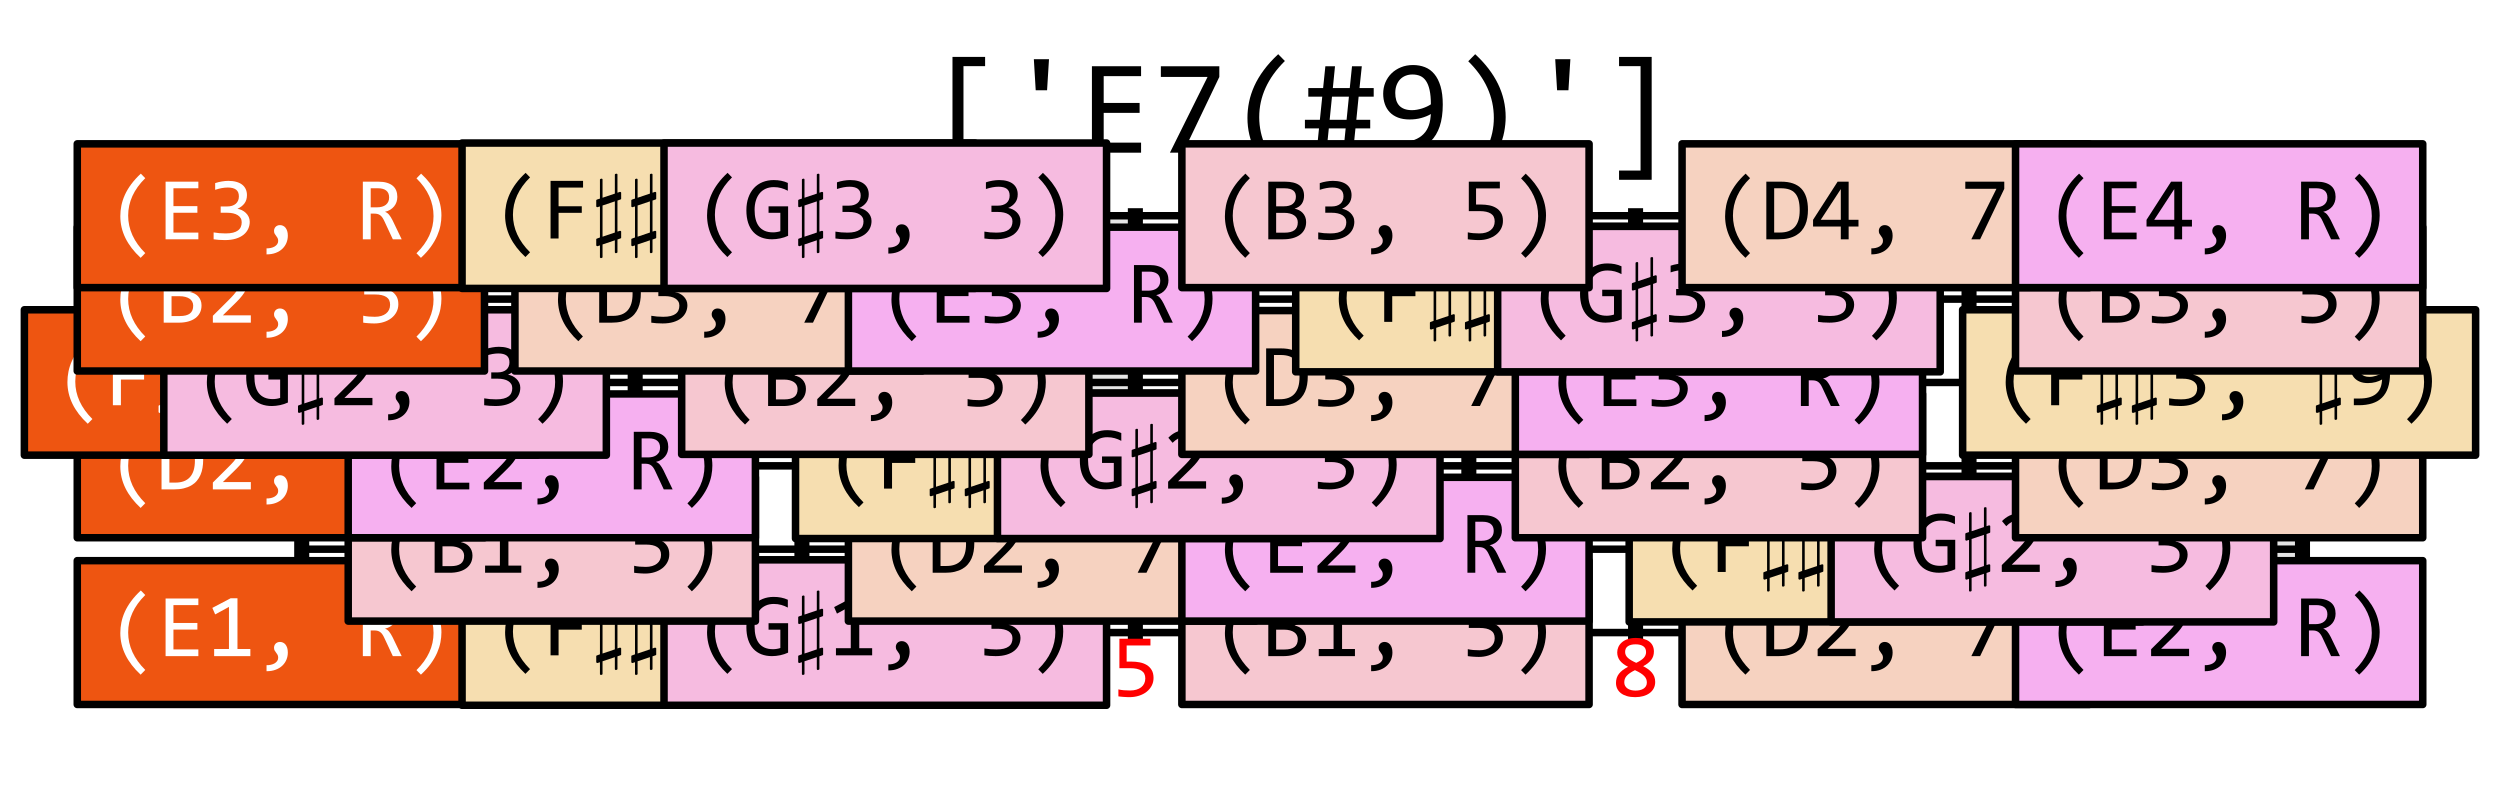 <?xml version="1.0" encoding="utf-8" standalone="no"?>
<!DOCTYPE svg PUBLIC "-//W3C//DTD SVG 1.1//EN"
  "http://www.w3.org/Graphics/SVG/1.1/DTD/svg11.dtd">
<!-- Created with matplotlib (https://matplotlib.org/) -->
<svg height="104.542pt" version="1.1" viewBox="0 0 332.178 104.542" width="332.178pt" xmlns="http://www.w3.org/2000/svg" xmlns:xlink="http://www.w3.org/1999/xlink">
 <defs>
  <style type="text/css">
*{stroke-linecap:butt;stroke-linejoin:round;}
  </style>
 </defs>
 <g id="figure_1">
  <g id="patch_1">
   <path d="M 0 104.542 
L 332.178 104.542 
L 332.178 0 
L 0 0 
z
" style="fill:#ffffff;"/>
  </g>
  <g id="axes_1">
   <g id="patch_2">
    <path clip-path="url(#p1daacb71c1)" d="M 95.474 56.357 
L 106.551 56.357 
L 106.551 28.665 
L 95.474 28.665 
z
" style="fill:#808080;opacity:0.2;stroke:#808080;stroke-linejoin:miter;"/>
   </g>
   <g id="patch_3">
    <path clip-path="url(#p1daacb71c1)" d="M 139.782 56.357 
L 150.858 56.357 
L 150.858 28.665 
L 139.782 28.665 
z
" style="fill:#808080;opacity:0.2;stroke:#808080;stroke-linejoin:miter;"/>
   </g>
   <g id="patch_4">
    <path clip-path="url(#p1daacb71c1)" d="M 184.089 56.357 
L 195.166 56.357 
L 195.166 28.665 
L 184.089 28.665 
z
" style="fill:#808080;opacity:0.2;stroke:#808080;stroke-linejoin:miter;"/>
   </g>
   <g id="patch_5">
    <path clip-path="url(#p1daacb71c1)" d="M 228.397 56.357 
L 239.474 56.357 
L 239.474 28.665 
L 228.397 28.665 
z
" style="fill:#808080;opacity:0.2;stroke:#808080;stroke-linejoin:miter;"/>
   </g>
   <g id="patch_6">
    <path clip-path="url(#p1daacb71c1)" d="M 294.858 84.05 
L 305.935 84.05 
L 305.935 28.665 
L 294.858 28.665 
z
" style="fill:#808080;opacity:0.2;stroke:#808080;stroke-linejoin:miter;"/>
   </g>
   <g id="line2d_1">
    <path clip-path="url(#p1daacb71c1)" d="M 40.089 84.05 
L 40.089 28.665 
" style="fill:none;stroke:#000000;stroke-linecap:square;stroke-width:2;"/>
   </g>
   <g id="line2d_2">
    <path clip-path="url(#p1daacb71c1)" d="M 62.243 84.05 
L 62.243 28.665 
" style="fill:none;stroke:#000000;stroke-linecap:square;stroke-width:2;"/>
   </g>
   <g id="line2d_3">
    <path clip-path="url(#p1daacb71c1)" d="M 84.397 84.05 
L 84.397 28.665 
" style="fill:none;stroke:#000000;stroke-linecap:square;stroke-width:2;"/>
   </g>
   <g id="line2d_4">
    <path clip-path="url(#p1daacb71c1)" d="M 106.551 84.05 
L 106.551 28.665 
" style="fill:none;stroke:#000000;stroke-linecap:square;stroke-width:2;"/>
   </g>
   <g id="line2d_5">
    <path clip-path="url(#p1daacb71c1)" d="M 128.705 84.05 
L 128.705 28.665 
" style="fill:none;stroke:#000000;stroke-linecap:square;stroke-width:2;"/>
   </g>
   <g id="line2d_6">
    <path clip-path="url(#p1daacb71c1)" d="M 150.858 84.05 
L 150.858 28.665 
" style="fill:none;stroke:#000000;stroke-linecap:square;stroke-width:2;"/>
   </g>
   <g id="line2d_7">
    <path clip-path="url(#p1daacb71c1)" d="M 173.012 84.05 
L 173.012 28.665 
" style="fill:none;stroke:#000000;stroke-linecap:square;stroke-width:2;"/>
   </g>
   <g id="line2d_8">
    <path clip-path="url(#p1daacb71c1)" d="M 195.166 84.05 
L 195.166 28.665 
" style="fill:none;stroke:#000000;stroke-linecap:square;stroke-width:2;"/>
   </g>
   <g id="line2d_9">
    <path clip-path="url(#p1daacb71c1)" d="M 217.32 84.05 
L 217.32 28.665 
" style="fill:none;stroke:#000000;stroke-linecap:square;stroke-width:2;"/>
   </g>
   <g id="line2d_10">
    <path clip-path="url(#p1daacb71c1)" d="M 239.474 84.05 
L 239.474 28.665 
" style="fill:none;stroke:#000000;stroke-linecap:square;stroke-width:2;"/>
   </g>
   <g id="line2d_11">
    <path clip-path="url(#p1daacb71c1)" d="M 261.628 84.05 
L 261.628 28.665 
" style="fill:none;stroke:#000000;stroke-linecap:square;stroke-width:2;"/>
   </g>
   <g id="line2d_12">
    <path clip-path="url(#p1daacb71c1)" d="M 283.782 84.05 
L 283.782 28.665 
" style="fill:none;stroke:#000000;stroke-linecap:square;stroke-width:2;"/>
   </g>
   <g id="line2d_13">
    <path clip-path="url(#p1daacb71c1)" d="M 305.935 84.05 
L 305.935 28.665 
" style="fill:none;stroke:#000000;stroke-linecap:square;stroke-width:2;"/>
   </g>
   <g id="line2d_14">
    <path clip-path="url(#p1daacb71c1)" d="M 40.089 84.05 
L 305.935 84.05 
" style="fill:none;stroke:#000000;stroke-linecap:square;"/>
   </g>
   <g id="line2d_15">
    <path clip-path="url(#p1daacb71c1)" d="M 40.089 72.973 
L 305.935 72.973 
" style="fill:none;stroke:#000000;stroke-linecap:square;"/>
   </g>
   <g id="line2d_16">
    <path clip-path="url(#p1daacb71c1)" d="M 40.089 61.896 
L 305.935 61.896 
" style="fill:none;stroke:#000000;stroke-linecap:square;"/>
   </g>
   <g id="line2d_17">
    <path clip-path="url(#p1daacb71c1)" d="M 40.089 50.819 
L 305.935 50.819 
" style="fill:none;stroke:#000000;stroke-linecap:square;"/>
   </g>
   <g id="line2d_18">
    <path clip-path="url(#p1daacb71c1)" d="M 40.089 39.742 
L 305.935 39.742 
" style="fill:none;stroke:#000000;stroke-linecap:square;"/>
   </g>
   <g id="line2d_19">
    <path clip-path="url(#p1daacb71c1)" d="M 40.089 28.665 
L 305.935 28.665 
" style="fill:none;stroke:#000000;stroke-linecap:square;"/>
   </g>
   <g id="text_1">
    <!-- ['E7(#9)'] -->
    <defs>
     <path d="M 40.922 -20.016 
L 16.844 -20.016 
L 16.844 70.703 
L 40.922 70.703 
L 40.922 63.875 
L 24.953 63.875 
L 24.953 -13.188 
L 40.922 -13.188 
z
" id="Consolas-with-Yahei-91"/>
     <path d="M 33.109 69 
L 31.688 46.094 
L 23.297 46.094 
L 21.922 69 
z
" id="Consolas-with-Yahei-39"/>
     <path d="M 46.094 0 
L 9.812 0 
L 9.812 63.812 
L 46.094 63.812 
L 46.094 56.5 
L 18.5 56.5 
L 18.5 36.719 
L 45.016 36.719 
L 45.016 29.391 
L 18.5 29.391 
L 18.5 7.422 
L 46.094 7.422 
z
" id="Consolas-with-Yahei-69"/>
     <path d="M 48.875 55.906 
L 22.125 0 
L 12.406 0 
L 40.188 55.906 
L 5.719 55.906 
L 5.719 63.812 
L 48.875 63.812 
z
" id="Consolas-with-Yahei-55"/>
     <path d="M 37.156 -20.516 
Q 14.656 0.344 14.656 25.594 
Q 14.656 31.5 15.844 37.375 
Q 17.047 43.266 19.703 49.172 
Q 22.359 55.078 26.734 60.984 
Q 31.109 66.891 37.359 72.703 
L 42.281 67.672 
Q 23.344 48.969 23.344 26.219 
Q 23.344 14.891 28.125 4.438 
Q 32.906 -6 42.281 -15.281 
z
" id="Consolas-with-Yahei-40"/>
     <path d="M 50.297 17.922 
L 39.406 17.922 
L 37.594 0 
L 30.375 0 
L 32.172 17.922 
L 19.734 17.922 
L 17.922 0 
L 10.688 0 
L 12.5 17.922 
L 2.094 17.922 
L 2.094 24.266 
L 13.141 24.266 
L 14.891 41.359 
L 4.594 41.359 
L 4.594 47.703 
L 15.531 47.703 
L 17.188 63.812 
L 24.312 63.812 
L 22.703 47.703 
L 35.203 47.703 
L 36.859 63.812 
L 44.094 63.812 
L 42.391 47.703 
L 52.875 47.703 
L 52.875 41.359 
L 41.75 41.359 
L 40.047 24.266 
L 50.297 24.266 
z
M 32.859 24.266 
L 34.578 41.359 
L 22.078 41.359 
L 20.359 24.266 
z
" id="Consolas-with-Yahei-35"/>
     <path d="M 48.875 35.5 
Q 48.875 26.172 46.625 19.453 
Q 44.391 12.75 39.984 8.422 
Q 35.594 4.109 29.094 2.047 
Q 22.609 0 14.109 0 
L 8.797 0 
L 8.797 7.422 
L 14.703 7.422 
Q 21 7.422 25.578 8.688 
Q 30.172 9.969 33.219 12.422 
Q 36.281 14.891 37.891 18.422 
Q 39.5 21.969 39.891 26.516 
L 40.094 28.516 
Q 37.016 26.703 33 25.609 
Q 29 24.516 24.312 24.516 
Q 19.484 24.516 15.812 25.922 
Q 12.156 27.344 9.734 29.875 
Q 7.328 32.422 6.109 35.906 
Q 4.891 39.406 4.891 43.5 
Q 4.891 47.953 6.5 51.812 
Q 8.109 55.672 11.016 58.516 
Q 13.922 61.375 17.969 63.031 
Q 22.016 64.703 26.906 64.703 
Q 31.641 64.703 35.672 63.141 
Q 39.703 61.578 42.625 58.078 
Q 45.562 54.594 47.219 49.016 
Q 48.875 43.453 48.875 35.5 
z
M 26.516 57.719 
Q 23.781 57.719 21.453 56.812 
Q 19.141 55.906 17.453 54.172 
Q 15.766 52.438 14.781 49.891 
Q 13.812 47.359 13.812 44.094 
Q 13.812 41.109 14.516 38.766 
Q 15.234 36.422 16.719 34.781 
Q 18.219 33.156 20.562 32.266 
Q 22.906 31.391 26.125 31.391 
Q 27.938 31.391 29.859 31.734 
Q 31.781 32.078 33.609 32.656 
Q 35.453 33.25 37.109 34.031 
Q 38.766 34.812 40.094 35.688 
Q 40.094 42 39.156 46.219 
Q 38.234 50.438 36.469 53 
Q 34.719 55.562 32.203 56.641 
Q 29.688 57.719 26.516 57.719 
z
" id="Consolas-with-Yahei-57"/>
     <path d="M 17.828 72.703 
Q 40.328 51.859 40.328 26.312 
Q 40.328 21.047 39.25 15.375 
Q 38.188 9.719 35.594 3.781 
Q 33.016 -2.156 28.641 -8.25 
Q 24.266 -14.359 17.625 -20.516 
L 12.703 -15.484 
Q 22.219 -6.062 26.906 4.188 
Q 31.594 14.453 31.594 25.688 
Q 31.594 48.922 12.703 67.484 
z
" id="Consolas-with-Yahei-41"/>
     <path d="M 38.141 -20.016 
L 14.062 -20.016 
L 14.062 -13.188 
L 29.938 -13.188 
L 29.938 63.875 
L 14.062 63.875 
L 14.062 70.703 
L 38.141 70.703 
z
" id="Consolas-with-Yahei-93"/>
    </defs>
    <g transform="translate(123.526 20.287)scale(0.18 -0.18)">
     <use xlink:href="#Consolas-with-Yahei-91"/>
     <use x="54.98" xlink:href="#Consolas-with-Yahei-39"/>
     <use x="109.961" xlink:href="#Consolas-with-Yahei-69"/>
     <use x="164.941" xlink:href="#Consolas-with-Yahei-55"/>
     <use x="219.922" xlink:href="#Consolas-with-Yahei-40"/>
     <use x="274.902" xlink:href="#Consolas-with-Yahei-35"/>
     <use x="329.883" xlink:href="#Consolas-with-Yahei-57"/>
     <use x="384.863" xlink:href="#Consolas-with-Yahei-41"/>
     <use x="439.844" xlink:href="#Consolas-with-Yahei-39"/>
     <use x="494.824" xlink:href="#Consolas-with-Yahei-93"/>
    </g>
   </g>
   <g id="text_2">
    <!-- 0 -->
    <defs>
     <path d="M 50.688 31.891 
Q 50.688 24.562 49.219 18.531 
Q 47.75 12.5 44.766 8.172 
Q 41.797 3.859 37.375 1.484 
Q 32.953 -0.875 27 -0.875 
Q 21.875 -0.875 17.672 1.047 
Q 13.484 2.984 10.5 6.984 
Q 7.516 10.984 5.906 17.188 
Q 4.297 23.391 4.297 31.891 
Q 4.297 39.203 5.781 45.25 
Q 7.281 51.312 10.234 55.641 
Q 13.188 59.969 17.625 62.328 
Q 22.078 64.703 27.984 64.703 
Q 33.109 64.703 37.297 62.766 
Q 41.5 60.844 44.484 56.812 
Q 47.469 52.781 49.078 46.578 
Q 50.688 40.375 50.688 31.891 
z
M 42.094 31.594 
Q 42.094 33.25 41.969 34.891 
Q 41.844 36.531 41.703 38.094 
L 14.703 18.016 
Q 15.438 15.484 16.547 13.328 
Q 17.672 11.188 19.25 9.641 
Q 20.844 8.109 22.875 7.25 
Q 24.906 6.391 27.484 6.391 
Q 30.812 6.391 33.516 8 
Q 36.234 9.625 38.141 12.797 
Q 40.047 15.969 41.062 20.672 
Q 42.094 25.391 42.094 31.594 
z
M 12.891 32.172 
Q 12.891 30.672 12.906 29.156 
Q 12.938 27.641 13.094 26.219 
L 40.094 46.188 
Q 39.359 48.688 38.234 50.734 
Q 37.109 52.781 35.547 54.266 
Q 33.984 55.766 31.984 56.594 
Q 29.984 57.422 27.484 57.422 
Q 24.172 57.422 21.453 55.812 
Q 18.75 54.203 16.844 51 
Q 14.938 47.797 13.906 43.078 
Q 12.891 38.375 12.891 32.172 
z
" id="Consolas-with-Yahei-48"/>
    </defs>
    <g style="fill:#ff0000;" transform="translate(36.79 92.527)scale(0.12 -0.12)">
     <use xlink:href="#Consolas-with-Yahei-48"/>
    </g>
   </g>
   <g id="text_3">
    <!-- 1 -->
    <defs>
     <path d="M 48.688 0 
L 8.594 0 
L 8.594 7.906 
L 25 7.906 
L 25 54.5 
L 9.719 46.188 
L 6.594 53.422 
L 26.906 64.109 
L 34.422 64.109 
L 34.422 7.906 
L 48.688 7.906 
z
" id="Consolas-with-Yahei-49"/>
    </defs>
    <g style="fill:#ff0000;" transform="translate(58.944 92.527)scale(0.12 -0.12)">
     <use xlink:href="#Consolas-with-Yahei-49"/>
    </g>
   </g>
   <g id="text_4">
    <!-- 2 -->
    <defs>
     <path d="M 49.219 0 
L 7.172 0 
L 7.172 7.625 
L 23.688 24.031 
Q 27.734 28.031 30.266 30.953 
Q 32.812 33.891 34.219 36.297 
Q 35.641 38.719 36.125 40.859 
Q 36.625 43.016 36.625 45.516 
Q 36.625 47.859 35.984 49.969 
Q 35.359 52.094 34.031 53.703 
Q 32.719 55.328 30.609 56.25 
Q 28.516 57.172 25.594 57.172 
Q 21.531 57.172 18.203 55.359 
Q 14.891 53.562 12.109 50.688 
L 7.422 56.297 
Q 11.031 60.109 15.734 62.406 
Q 20.453 64.703 26.703 64.703 
Q 30.953 64.703 34.438 63.422 
Q 37.938 62.156 40.469 59.766 
Q 43.016 57.375 44.406 53.906 
Q 45.797 50.438 45.797 46.094 
Q 45.797 42.438 44.812 39.312 
Q 43.844 36.188 41.859 33.078 
Q 39.891 29.984 36.891 26.656 
Q 33.891 23.344 29.781 19.391 
L 18.219 8.109 
L 49.219 8.109 
z
" id="Consolas-with-Yahei-50"/>
    </defs>
    <g style="fill:#ff0000;" transform="translate(81.098 92.527)scale(0.12 -0.12)">
     <use xlink:href="#Consolas-with-Yahei-50"/>
    </g>
   </g>
   <g id="text_5">
    <!-- 3 -->
    <defs>
     <path d="M 48 19.391 
Q 48 15.188 46.281 11.5 
Q 44.578 7.812 41.156 5.047 
Q 37.75 2.297 32.562 0.703 
Q 27.391 -0.875 20.516 -0.875 
Q 16.703 -0.875 13.672 -0.625 
Q 10.641 -0.391 8.016 0 
L 8.016 7.625 
Q 11.031 7.078 14.406 6.781 
Q 17.781 6.5 21.297 6.5 
Q 26.078 6.5 29.469 7.344 
Q 32.859 8.203 35 9.812 
Q 37.156 11.422 38.125 13.719 
Q 39.109 16.016 39.109 18.891 
Q 39.109 21.531 37.938 23.484 
Q 36.766 25.438 34.641 26.75 
Q 32.516 28.078 29.562 28.734 
Q 26.609 29.391 23.094 29.391 
L 15.828 29.391 
L 15.828 36.375 
L 23.188 36.375 
Q 26.078 36.375 28.438 37.125 
Q 30.812 37.891 32.5 39.297 
Q 34.188 40.719 35.078 42.797 
Q 35.984 44.875 35.984 47.516 
Q 35.984 52.641 32.859 54.984 
Q 29.734 57.328 23.688 57.328 
Q 20.453 57.328 17.031 56.688 
Q 13.625 56.062 9.719 54.781 
L 9.719 62.203 
Q 11.375 62.797 13.25 63.25 
Q 15.141 63.719 17.016 64.031 
Q 18.891 64.359 20.75 64.531 
Q 22.609 64.703 24.312 64.703 
Q 29.391 64.703 33.25 63.594 
Q 37.109 62.5 39.688 60.453 
Q 42.281 58.406 43.594 55.469 
Q 44.922 52.547 44.922 48.875 
Q 44.922 43.406 42.109 39.688 
Q 39.312 35.984 34.422 33.797 
Q 36.922 33.406 39.328 32.234 
Q 41.75 31.062 43.672 29.219 
Q 45.609 27.391 46.797 24.891 
Q 48 22.406 48 19.391 
z
" id="Consolas-with-Yahei-51"/>
    </defs>
    <g style="fill:#ff0000;" transform="translate(103.252 92.527)scale(0.12 -0.12)">
     <use xlink:href="#Consolas-with-Yahei-51"/>
    </g>
   </g>
   <g id="text_6">
    <!-- 4 -->
    <defs>
     <path d="M 52.391 14.109 
L 41.5 14.109 
L 41.5 0 
L 32.812 0 
L 32.812 14.109 
L 2.094 14.109 
L 2.094 21.578 
L 29.297 63.812 
L 41.5 63.812 
L 41.5 21.578 
L 52.391 21.578 
z
M 32.812 55.609 
L 10.594 21.578 
L 32.812 21.578 
z
" id="Consolas-with-Yahei-52"/>
    </defs>
    <g style="fill:#ff0000;" transform="translate(125.406 92.527)scale(0.12 -0.12)">
     <use xlink:href="#Consolas-with-Yahei-52"/>
    </g>
   </g>
   <g id="text_7">
    <!-- 5 -->
    <defs>
     <path d="M 47.609 20.406 
Q 47.609 15.672 45.547 11.766 
Q 43.5 7.859 39.906 5.047 
Q 36.328 2.25 31.438 0.688 
Q 26.562 -0.875 20.906 -0.875 
Q 19.484 -0.875 17.844 -0.797 
Q 16.219 -0.734 14.594 -0.609 
Q 12.984 -0.484 11.438 -0.344 
Q 9.906 -0.203 8.688 0 
L 8.688 7.719 
Q 11.328 7.078 14.719 6.781 
Q 18.109 6.5 21.578 6.5 
Q 25.484 6.5 28.609 7.422 
Q 31.734 8.344 33.938 10.078 
Q 36.141 11.812 37.312 14.281 
Q 38.484 16.75 38.484 19.828 
Q 38.484 25.781 34.203 28.484 
Q 29.938 31.203 21.922 31.203 
L 9.812 31.203 
L 9.812 63.812 
L 44.188 63.812 
L 44.188 56.391 
L 17.828 56.391 
L 17.828 38.484 
L 23.391 38.484 
Q 27.984 38.484 32.328 37.641 
Q 36.672 36.812 40.062 34.734 
Q 43.453 32.672 45.531 29.172 
Q 47.609 25.688 47.609 20.406 
z
" id="Consolas-with-Yahei-53"/>
    </defs>
    <g style="fill:#ff0000;" transform="translate(147.559 92.527)scale(0.12 -0.12)">
     <use xlink:href="#Consolas-with-Yahei-53"/>
    </g>
   </g>
   <g id="text_8">
    <!-- 6 -->
    <defs>
     <path d="M 50 20.219 
Q 50 15.828 48.406 11.969 
Q 46.828 8.109 43.891 5.25 
Q 40.969 2.391 36.844 0.75 
Q 32.719 -0.875 27.688 -0.875 
Q 22.406 -0.875 18.359 0.797 
Q 14.312 2.484 11.578 5.969 
Q 8.844 9.469 7.422 14.797 
Q 6 20.125 6 27.391 
Q 6 32.281 6.641 36.859 
Q 7.281 41.453 8.734 45.5 
Q 10.203 49.562 12.641 52.922 
Q 15.094 56.297 18.719 58.719 
Q 22.359 61.141 27.297 62.469 
Q 32.234 63.812 38.719 63.812 
L 45.016 63.812 
L 45.016 56.391 
L 38.188 56.391 
Q 32.469 56.391 28.266 55.016 
Q 24.078 53.656 21.234 51.172 
Q 18.406 48.688 16.891 45.172 
Q 15.375 41.656 14.984 37.312 
L 14.797 35.297 
Q 17.875 37.109 21.891 38.203 
Q 25.922 39.312 30.609 39.312 
Q 35.453 39.312 39.078 37.891 
Q 42.719 36.469 45.141 33.953 
Q 47.562 31.453 48.781 27.938 
Q 50 24.422 50 20.219 
z
M 41.109 19.672 
Q 41.109 22.609 40.406 24.969 
Q 39.703 27.344 38.188 28.969 
Q 36.672 30.609 34.344 31.516 
Q 32.031 32.422 28.812 32.422 
Q 26.953 32.422 25.047 32.078 
Q 23.141 31.734 21.312 31.125 
Q 19.484 30.516 17.812 29.734 
Q 16.156 28.953 14.797 28.078 
Q 14.797 21.781 15.672 17.547 
Q 16.547 13.328 18.281 10.781 
Q 20.016 8.25 22.547 7.172 
Q 25.094 6.109 28.422 6.109 
Q 31.203 6.109 33.516 7 
Q 35.844 7.906 37.516 9.656 
Q 39.203 11.422 40.156 13.938 
Q 41.109 16.453 41.109 19.672 
z
" id="Consolas-with-Yahei-54"/>
    </defs>
    <g style="fill:#ff0000;" transform="translate(169.713 92.527)scale(0.12 -0.12)">
     <use xlink:href="#Consolas-with-Yahei-54"/>
    </g>
   </g>
   <g id="text_9">
    <!-- 7 -->
    <g style="fill:#ff0000;" transform="translate(191.867 92.527)scale(0.12 -0.12)">
     <use xlink:href="#Consolas-with-Yahei-55"/>
    </g>
   </g>
   <g id="text_10">
    <!-- 8 -->
    <defs>
     <path d="M 49.219 16.016 
Q 49.219 11.969 47.562 8.812 
Q 45.906 5.672 42.922 3.516 
Q 39.938 1.375 35.891 0.25 
Q 31.844 -0.875 27.094 -0.875 
Q 21.875 -0.875 17.891 0.297 
Q 13.922 1.469 11.234 3.562 
Q 8.547 5.672 7.172 8.547 
Q 5.812 11.422 5.812 14.891 
Q 5.812 20.75 9.078 25 
Q 12.359 29.25 19.188 32.719 
Q 12.938 35.891 10.047 39.766 
Q 7.172 43.656 7.172 48.688 
Q 7.172 51.766 8.438 54.641 
Q 9.719 57.516 12.281 59.766 
Q 14.844 62.016 18.703 63.359 
Q 22.562 64.703 27.781 64.703 
Q 32.719 64.703 36.453 63.641 
Q 40.188 62.594 42.719 60.641 
Q 45.266 58.688 46.531 55.906 
Q 47.797 53.125 47.797 49.703 
Q 47.797 44.141 44.703 40.234 
Q 41.609 36.328 35.891 33.406 
Q 38.719 31.984 41.156 30.266 
Q 43.609 28.562 45.406 26.453 
Q 47.219 24.359 48.219 21.766 
Q 49.219 19.188 49.219 16.016 
z
M 39.109 49.031 
Q 39.109 53.375 36.062 55.5 
Q 33.016 57.625 27.484 57.625 
Q 22.016 57.625 18.969 55.516 
Q 15.922 53.422 15.922 49.219 
Q 15.922 47.312 16.656 45.703 
Q 17.391 44.094 18.922 42.672 
Q 20.453 41.266 22.75 39.891 
Q 25.047 38.531 28.219 37.109 
Q 33.734 39.703 36.422 42.5 
Q 39.109 45.312 39.109 49.031 
z
M 39.984 15.375 
Q 39.984 17.188 39.391 18.891 
Q 38.812 20.609 37.297 22.266 
Q 35.797 23.922 33.25 25.578 
Q 30.719 27.25 26.812 29 
Q 23.484 27.391 21.219 25.797 
Q 18.953 24.219 17.547 22.578 
Q 16.156 20.953 15.562 19.188 
Q 14.984 17.438 14.984 15.484 
Q 14.984 13.281 15.938 11.594 
Q 16.891 9.906 18.547 8.734 
Q 20.219 7.562 22.516 6.969 
Q 24.812 6.391 27.484 6.391 
Q 30.078 6.391 32.375 6.922 
Q 34.672 7.469 36.344 8.562 
Q 38.031 9.672 39 11.344 
Q 39.984 13.031 39.984 15.375 
z
" id="Consolas-with-Yahei-56"/>
    </defs>
    <g style="fill:#ff0000;" transform="translate(214.021 92.527)scale(0.12 -0.12)">
     <use xlink:href="#Consolas-with-Yahei-56"/>
    </g>
   </g>
   <g id="text_11">
    <!-- 9 -->
    <g style="fill:#ff0000;" transform="translate(236.175 92.527)scale(0.12 -0.12)">
     <use xlink:href="#Consolas-with-Yahei-57"/>
    </g>
   </g>
   <g id="text_12">
    <!-- 10 -->
    <g style="fill:#ff0000;" transform="translate(255.03 92.527)scale(0.12 -0.12)">
     <use xlink:href="#Consolas-with-Yahei-49"/>
     <use x="54.98" xlink:href="#Consolas-with-Yahei-48"/>
    </g>
   </g>
   <g id="text_13">
    <!-- 11 -->
    <g style="fill:#ff0000;" transform="translate(277.183 92.527)scale(0.12 -0.12)">
     <use xlink:href="#Consolas-with-Yahei-49"/>
     <use x="54.98" xlink:href="#Consolas-with-Yahei-49"/>
    </g>
   </g>
   <g id="text_14">
    <!-- 12 -->
    <g style="fill:#ff0000;" transform="translate(299.337 92.527)scale(0.12 -0.12)">
     <use xlink:href="#Consolas-with-Yahei-49"/>
     <use x="54.98" xlink:href="#Consolas-with-Yahei-50"/>
    </g>
   </g>
   <g id="text_15">
    <g id="patch_7">
     <path d="M 10.267 93.603 
L 64.373 93.603 
L 64.373 74.496 
L 10.267 74.496 
z
" style="fill:#ee5511;stroke:#000000;stroke-linejoin:miter;"/>
    </g>
    <!-- (E1, R) -->
    <defs>
     <path d="M 11.625 -10.016 
Q 14.109 -10.109 16.453 -9.562 
Q 18.797 -9.031 20.578 -7.984 
Q 22.359 -6.938 23.438 -5.375 
Q 24.516 -3.812 24.516 -1.812 
Q 24.516 0.25 23.797 1.516 
Q 23.094 2.781 22.219 3.859 
Q 21.344 4.938 20.625 6.156 
Q 19.922 7.375 19.922 9.422 
Q 19.922 10.453 20.312 11.578 
Q 20.703 12.703 21.5 13.625 
Q 22.312 14.547 23.562 15.125 
Q 24.812 15.719 26.516 15.719 
Q 28.219 15.719 29.797 15.016 
Q 31.391 14.312 32.594 12.844 
Q 33.797 11.375 34.5 9.172 
Q 35.203 6.984 35.203 4 
Q 35.203 -0.047 33.719 -3.781 
Q 32.234 -7.516 29.266 -10.391 
Q 26.312 -13.281 21.891 -14.984 
Q 17.484 -16.703 11.625 -16.703 
z
" id="Consolas-with-Yahei-44"/>
     <path id="Consolas-with-Yahei-32"/>
     <path d="M 51.312 0 
L 41.5 0 
L 31.984 20.406 
Q 30.906 22.75 29.781 24.281 
Q 28.656 25.828 27.359 26.734 
Q 26.078 27.641 24.531 28.031 
Q 23 28.422 21.094 28.422 
L 17 28.422 
L 17 0 
L 8.297 0 
L 8.297 63.812 
L 25.391 63.812 
Q 30.953 63.812 34.953 62.594 
Q 38.969 61.375 41.531 59.172 
Q 44.094 56.984 45.281 53.875 
Q 46.484 50.781 46.484 47.016 
Q 46.484 44.047 45.609 41.375 
Q 44.734 38.719 43 36.547 
Q 41.266 34.375 38.703 32.781 
Q 36.141 31.203 32.812 30.422 
Q 35.5 29.5 37.375 27.172 
Q 39.266 24.859 41.219 21 
z
M 37.406 46.297 
Q 37.406 51.422 34.203 53.953 
Q 31 56.5 25.203 56.5 
L 17 56.5 
L 17 35.406 
L 24.031 35.406 
Q 27.094 35.406 29.562 36.109 
Q 32.031 36.812 33.766 38.203 
Q 35.5 39.594 36.453 41.625 
Q 37.406 43.656 37.406 46.297 
z
" id="Consolas-with-Yahei-82"/>
    </defs>
    <g style="fill:#ffffff;" transform="translate(14.227 87.181)scale(0.12 -0.12)">
     <use xlink:href="#Consolas-with-Yahei-40"/>
     <use x="54.98" xlink:href="#Consolas-with-Yahei-69"/>
     <use x="109.961" xlink:href="#Consolas-with-Yahei-49"/>
     <use x="164.941" xlink:href="#Consolas-with-Yahei-44"/>
     <use x="219.922" xlink:href="#Consolas-with-Yahei-32"/>
     <use x="274.902" xlink:href="#Consolas-with-Yahei-82"/>
     <use x="329.883" xlink:href="#Consolas-with-Yahei-41"/>
    </g>
   </g>
   <g id="text_16">
    <g id="patch_8">
     <path d="M 61.394 93.71 
L 129.554 93.71 
L 129.554 74.39 
L 61.394 74.39 
z
" style="fill:#f6deb0;stroke:#000000;stroke-linejoin:miter;"/>
    </g>
    <!-- (F$\sharp$$\sharp$1, $\sharp$9) -->
    <defs>
     <path d="M 46 56.391 
L 18.891 56.391 
L 18.891 35.688 
L 44.578 35.688 
L 44.578 28.422 
L 18.891 28.422 
L 18.891 0 
L 10.016 0 
L 10.016 63.812 
L 46 63.812 
z
" id="Consolas-with-Yahei-70"/>
     <path d="M 9.719 -20.906 
L 9.719 -7.625 
L 7.078 -8.5 
L 6.688 -8.5 
Q 6.391 -8.5 6 -8.172 
Q 5.609 -7.859 5.609 -7.625 
L 5.609 -0.875 
Q 5.609 -0.297 6.391 -0.094 
L 9.719 1.125 
L 9.719 35.5 
L 7.078 34.719 
Q 6.891 34.625 6.688 34.625 
Q 6.391 34.625 6 34.938 
Q 5.609 35.25 5.609 35.5 
L 5.609 42.188 
Q 5.609 42.719 6.391 43.109 
L 9.719 44.188 
L 9.719 65.188 
Q 9.719 65.625 10.344 65.969 
Q 10.984 66.312 11.531 66.312 
Q 11.859 66.312 12.219 66.031 
Q 12.594 65.766 12.594 65.375 
L 12.594 45.125 
L 26.219 49.703 
L 26.219 70.703 
Q 26.219 71.234 26.797 71.5 
Q 27.391 71.781 27.984 71.781 
Q 28.328 71.781 28.719 71.531 
Q 29.109 71.297 29.109 70.906 
L 29.109 50.688 
L 31.781 51.609 
L 32.078 51.609 
Q 32.422 51.609 32.812 51.344 
Q 33.203 51.078 33.203 50.688 
L 33.203 44 
Q 33.203 43.453 32.516 43.219 
L 29.109 42 
L 29.109 7.625 
L 31.781 8.5 
L 32.078 8.5 
Q 32.422 8.5 32.812 8.25 
Q 33.203 8.016 33.203 7.625 
L 33.203 0.875 
Q 33.203 0.344 32.516 0.094 
L 29.109 -1.125 
L 29.109 -15.188 
Q 29.109 -15.625 28.438 -15.969 
Q 27.781 -16.312 27.297 -16.312 
Q 27 -16.312 26.609 -15.984 
Q 26.219 -15.672 26.219 -15.375 
L 26.219 -2 
L 12.594 -6.594 
L 12.594 -20.703 
Q 12.594 -21.141 11.906 -21.453 
Q 11.234 -21.781 10.797 -21.781 
Q 10.5 -21.781 10.109 -21.453 
Q 9.719 -21.141 9.719 -20.906 
z
M 12.594 2 
L 26.219 6.594 
L 26.219 41.109 
L 12.594 36.531 
z
" id="Cmmi10-93"/>
    </defs>
    <g transform="translate(65.354 87.11)scale(0.12 -0.12)">
     <use transform="translate(0 0.297)" xlink:href="#Consolas-with-Yahei-40"/>
     <use transform="translate(54.98 0.297)" xlink:href="#Consolas-with-Yahei-70"/>
     <use transform="translate(109.961 0.297)" xlink:href="#Cmmi10-93"/>
     <use transform="translate(148.779 0.297)" xlink:href="#Cmmi10-93"/>
     <use transform="translate(187.598 0.297)" xlink:href="#Consolas-with-Yahei-49"/>
     <use transform="translate(242.578 0.297)" xlink:href="#Consolas-with-Yahei-44"/>
     <use transform="translate(297.559 0.297)" xlink:href="#Consolas-with-Yahei-32"/>
     <use transform="translate(352.539 0.297)" xlink:href="#Cmmi10-93"/>
     <use transform="translate(391.357 0.297)" xlink:href="#Consolas-with-Yahei-57"/>
     <use transform="translate(446.338 0.297)" xlink:href="#Consolas-with-Yahei-41"/>
    </g>
   </g>
   <g id="text_17">
    <g id="patch_9">
     <path d="M 88.228 93.71 
L 147.028 93.71 
L 147.028 74.39 
L 88.228 74.39 
z
" style="fill:#f6bbe0;stroke:#000000;stroke-linejoin:miter;"/>
    </g>
    <!-- (G$\sharp$1, 3) -->
    <defs>
     <path d="M 49.125 52.875 
Q 45.562 54.781 41.797 55.828 
Q 38.031 56.891 33.594 56.891 
Q 28.516 56.891 24.562 55.078 
Q 20.609 53.266 17.891 49.969 
Q 15.188 46.688 13.75 42.047 
Q 12.312 37.406 12.312 31.781 
Q 12.312 25.922 13.484 21.281 
Q 14.656 16.656 17.141 13.422 
Q 19.625 10.203 23.5 8.484 
Q 27.391 6.781 32.812 6.781 
Q 33.734 6.781 34.812 6.875 
Q 35.891 6.984 36.953 7.156 
Q 38.031 7.328 39.031 7.562 
Q 40.047 7.812 40.828 8.109 
L 40.828 28.422 
L 27.781 28.422 
L 27.781 35.594 
L 49.422 35.594 
L 49.422 2.984 
Q 47.406 2.047 45.188 1.312 
Q 42.969 0.594 40.641 0.094 
Q 38.328 -0.391 36.031 -0.625 
Q 33.734 -0.875 31.594 -0.875 
Q 25.047 -0.875 19.797 1.172 
Q 14.547 3.219 10.859 7.25 
Q 7.172 11.281 5.188 17.281 
Q 3.219 23.297 3.219 31.203 
Q 3.219 39.062 5.422 45.281 
Q 7.625 51.516 11.594 55.828 
Q 15.578 60.156 21.172 62.422 
Q 26.766 64.703 33.5 64.703 
Q 37.797 64.703 41.672 63.938 
Q 45.562 63.188 49.125 61.531 
z
" id="Consolas-with-Yahei-71"/>
    </defs>
    <g transform="translate(92.188 87.11)scale(0.12 -0.12)">
     <use transform="translate(0 0.297)" xlink:href="#Consolas-with-Yahei-40"/>
     <use transform="translate(54.98 0.297)" xlink:href="#Consolas-with-Yahei-71"/>
     <use transform="translate(109.961 0.297)" xlink:href="#Cmmi10-93"/>
     <use transform="translate(148.779 0.297)" xlink:href="#Consolas-with-Yahei-49"/>
     <use transform="translate(203.76 0.297)" xlink:href="#Consolas-with-Yahei-44"/>
     <use transform="translate(258.74 0.297)" xlink:href="#Consolas-with-Yahei-32"/>
     <use transform="translate(313.721 0.297)" xlink:href="#Consolas-with-Yahei-51"/>
     <use transform="translate(368.701 0.297)" xlink:href="#Consolas-with-Yahei-41"/>
    </g>
   </g>
   <g id="text_18">
    <g id="patch_10">
     <path d="M 157.036 93.603 
L 211.143 93.603 
L 211.143 74.496 
L 157.036 74.496 
z
" style="fill:#f6c7d0;stroke:#000000;stroke-linejoin:miter;"/>
    </g>
    <!-- (B1, 5) -->
    <defs>
     <path d="M 49.609 19.094 
Q 49.609 14.5 47.828 10.953 
Q 46.047 7.422 42.75 4.984 
Q 39.453 2.547 34.781 1.266 
Q 30.125 0 24.422 0 
L 7.719 0 
L 7.719 63.812 
L 25.984 63.812 
Q 47.312 63.812 47.312 48.297 
Q 47.312 43.109 44.844 39.391 
Q 42.391 35.688 36.812 33.891 
Q 39.406 33.406 41.719 32.234 
Q 44.047 31.062 45.797 29.203 
Q 47.562 27.344 48.578 24.797 
Q 49.609 22.266 49.609 19.094 
z
M 38.281 47.125 
Q 38.281 49.078 37.688 50.812 
Q 37.109 52.547 35.641 53.781 
Q 34.188 55.031 31.688 55.766 
Q 29.203 56.5 25.391 56.5 
L 16.406 56.5 
L 16.406 36.531 
L 25.094 36.531 
Q 28.078 36.531 30.484 37.156 
Q 32.906 37.797 34.641 39.109 
Q 36.375 40.438 37.328 42.406 
Q 38.281 44.391 38.281 47.125 
z
M 40.375 18.797 
Q 40.375 21.234 39.344 23.188 
Q 38.328 25.141 36.375 26.484 
Q 34.422 27.828 31.609 28.562 
Q 28.812 29.297 25.297 29.297 
L 16.406 29.297 
L 16.406 7.328 
L 25.594 7.328 
Q 33.062 7.328 36.719 10.109 
Q 40.375 12.891 40.375 18.797 
z
" id="Consolas-with-Yahei-66"/>
    </defs>
    <g transform="translate(160.996 87.181)scale(0.12 -0.12)">
     <use xlink:href="#Consolas-with-Yahei-40"/>
     <use x="54.98" xlink:href="#Consolas-with-Yahei-66"/>
     <use x="109.961" xlink:href="#Consolas-with-Yahei-49"/>
     <use x="164.941" xlink:href="#Consolas-with-Yahei-44"/>
     <use x="219.922" xlink:href="#Consolas-with-Yahei-32"/>
     <use x="274.902" xlink:href="#Consolas-with-Yahei-53"/>
     <use x="329.883" xlink:href="#Consolas-with-Yahei-41"/>
    </g>
   </g>
   <g id="text_19">
    <g id="patch_11">
     <path d="M 223.497 93.603 
L 277.604 93.603 
L 277.604 74.496 
L 223.497 74.496 
z
" style="fill:#f6d2c0;stroke:#000000;stroke-linejoin:miter;"/>
    </g>
    <!-- (D2, 7) -->
    <defs>
     <path d="M 51.422 32.625 
Q 51.422 28.031 50.703 23.828 
Q 50 19.625 48.438 16.016 
Q 46.875 12.406 44.375 9.453 
Q 41.891 6.5 38.281 4.391 
Q 34.672 2.297 29.875 1.141 
Q 25.094 0 19 0 
L 5.328 0 
L 5.328 63.812 
L 21.781 63.812 
Q 36.719 63.812 44.062 56.125 
Q 51.422 48.438 51.422 32.625 
z
M 42.281 31.984 
Q 42.281 38.766 41.016 43.453 
Q 39.75 48.141 37.156 51.016 
Q 34.578 53.906 30.672 55.203 
Q 26.766 56.5 21.484 56.5 
L 14.016 56.5 
L 14.016 7.516 
L 20.516 7.516 
Q 42.281 7.516 42.281 31.984 
z
" id="Consolas-with-Yahei-68"/>
    </defs>
    <g transform="translate(227.457 87.181)scale(0.12 -0.12)">
     <use xlink:href="#Consolas-with-Yahei-40"/>
     <use x="54.98" xlink:href="#Consolas-with-Yahei-68"/>
     <use x="109.961" xlink:href="#Consolas-with-Yahei-50"/>
     <use x="164.941" xlink:href="#Consolas-with-Yahei-44"/>
     <use x="219.922" xlink:href="#Consolas-with-Yahei-32"/>
     <use x="274.902" xlink:href="#Consolas-with-Yahei-55"/>
     <use x="329.883" xlink:href="#Consolas-with-Yahei-41"/>
    </g>
   </g>
   <g id="text_20">
    <g id="patch_12">
     <path d="M 267.805 93.603 
L 321.912 93.603 
L 321.912 74.496 
L 267.805 74.496 
z
" style="fill:#f6b0f0;stroke:#000000;stroke-linejoin:miter;"/>
    </g>
    <!-- (E2, R) -->
    <g transform="translate(271.765 87.181)scale(0.12 -0.12)">
     <use xlink:href="#Consolas-with-Yahei-40"/>
     <use x="54.98" xlink:href="#Consolas-with-Yahei-69"/>
     <use x="109.961" xlink:href="#Consolas-with-Yahei-50"/>
     <use x="164.941" xlink:href="#Consolas-with-Yahei-44"/>
     <use x="219.922" xlink:href="#Consolas-with-Yahei-32"/>
     <use x="274.902" xlink:href="#Consolas-with-Yahei-82"/>
     <use x="329.883" xlink:href="#Consolas-with-Yahei-41"/>
    </g>
   </g>
   <g id="text_21">
    <g id="patch_13">
     <path d="M 46.267 82.526 
L 100.373 82.526 
L 100.373 63.419 
L 46.267 63.419 
z
" style="fill:#f6c7d0;stroke:#000000;stroke-linejoin:miter;"/>
    </g>
    <!-- (B1, 5) -->
    <g transform="translate(50.227 76.104)scale(0.12 -0.12)">
     <use xlink:href="#Consolas-with-Yahei-40"/>
     <use x="54.98" xlink:href="#Consolas-with-Yahei-66"/>
     <use x="109.961" xlink:href="#Consolas-with-Yahei-49"/>
     <use x="164.941" xlink:href="#Consolas-with-Yahei-44"/>
     <use x="219.922" xlink:href="#Consolas-with-Yahei-32"/>
     <use x="274.902" xlink:href="#Consolas-with-Yahei-53"/>
     <use x="329.883" xlink:href="#Consolas-with-Yahei-41"/>
    </g>
   </g>
   <g id="text_22">
    <g id="patch_14">
     <path d="M 112.728 82.526 
L 166.835 82.526 
L 166.835 63.419 
L 112.728 63.419 
z
" style="fill:#f6d2c0;stroke:#000000;stroke-linejoin:miter;"/>
    </g>
    <!-- (D2, 7) -->
    <g transform="translate(116.688 76.104)scale(0.12 -0.12)">
     <use xlink:href="#Consolas-with-Yahei-40"/>
     <use x="54.98" xlink:href="#Consolas-with-Yahei-68"/>
     <use x="109.961" xlink:href="#Consolas-with-Yahei-50"/>
     <use x="164.941" xlink:href="#Consolas-with-Yahei-44"/>
     <use x="219.922" xlink:href="#Consolas-with-Yahei-32"/>
     <use x="274.902" xlink:href="#Consolas-with-Yahei-55"/>
     <use x="329.883" xlink:href="#Consolas-with-Yahei-41"/>
    </g>
   </g>
   <g id="text_23">
    <g id="patch_15">
     <path d="M 157.036 82.526 
L 211.143 82.526 
L 211.143 63.419 
L 157.036 63.419 
z
" style="fill:#f6b0f0;stroke:#000000;stroke-linejoin:miter;"/>
    </g>
    <!-- (E2, R) -->
    <g transform="translate(160.996 76.104)scale(0.12 -0.12)">
     <use xlink:href="#Consolas-with-Yahei-40"/>
     <use x="54.98" xlink:href="#Consolas-with-Yahei-69"/>
     <use x="109.961" xlink:href="#Consolas-with-Yahei-50"/>
     <use x="164.941" xlink:href="#Consolas-with-Yahei-44"/>
     <use x="219.922" xlink:href="#Consolas-with-Yahei-32"/>
     <use x="274.902" xlink:href="#Consolas-with-Yahei-82"/>
     <use x="329.883" xlink:href="#Consolas-with-Yahei-41"/>
    </g>
   </g>
   <g id="text_24">
    <g id="patch_16">
     <path d="M 216.471 82.633 
L 284.631 82.633 
L 284.631 63.313 
L 216.471 63.313 
z
" style="fill:#f6deb0;stroke:#000000;stroke-linejoin:miter;"/>
    </g>
    <!-- (F$\sharp$$\sharp$2, $\sharp$9) -->
    <g transform="translate(220.431 76.033)scale(0.12 -0.12)">
     <use transform="translate(0 0.297)" xlink:href="#Consolas-with-Yahei-40"/>
     <use transform="translate(54.98 0.297)" xlink:href="#Consolas-with-Yahei-70"/>
     <use transform="translate(109.961 0.297)" xlink:href="#Cmmi10-93"/>
     <use transform="translate(148.779 0.297)" xlink:href="#Cmmi10-93"/>
     <use transform="translate(187.598 0.297)" xlink:href="#Consolas-with-Yahei-50"/>
     <use transform="translate(242.578 0.297)" xlink:href="#Consolas-with-Yahei-44"/>
     <use transform="translate(297.559 0.297)" xlink:href="#Consolas-with-Yahei-32"/>
     <use transform="translate(352.539 0.297)" xlink:href="#Cmmi10-93"/>
     <use transform="translate(391.357 0.297)" xlink:href="#Consolas-with-Yahei-57"/>
     <use transform="translate(446.338 0.297)" xlink:href="#Consolas-with-Yahei-41"/>
    </g>
   </g>
   <g id="text_25">
    <g id="patch_17">
     <path d="M 243.305 82.633 
L 302.105 82.633 
L 302.105 63.313 
L 243.305 63.313 
z
" style="fill:#f6bbe0;stroke:#000000;stroke-linejoin:miter;"/>
    </g>
    <!-- (G$\sharp$2, 3) -->
    <g transform="translate(247.265 76.033)scale(0.12 -0.12)">
     <use transform="translate(0 0.297)" xlink:href="#Consolas-with-Yahei-40"/>
     <use transform="translate(54.98 0.297)" xlink:href="#Consolas-with-Yahei-71"/>
     <use transform="translate(109.961 0.297)" xlink:href="#Cmmi10-93"/>
     <use transform="translate(148.779 0.297)" xlink:href="#Consolas-with-Yahei-50"/>
     <use transform="translate(203.76 0.297)" xlink:href="#Consolas-with-Yahei-44"/>
     <use transform="translate(258.74 0.297)" xlink:href="#Consolas-with-Yahei-32"/>
     <use transform="translate(313.721 0.297)" xlink:href="#Consolas-with-Yahei-51"/>
     <use transform="translate(368.701 0.297)" xlink:href="#Consolas-with-Yahei-41"/>
    </g>
   </g>
   <g id="text_26">
    <g id="patch_18">
     <path d="M 10.267 71.449 
L 64.373 71.449 
L 64.373 52.343 
L 10.267 52.343 
z
" style="fill:#ee5511;stroke:#000000;stroke-linejoin:miter;"/>
    </g>
    <!-- (D2, 7) -->
    <g style="fill:#ffffff;" transform="translate(14.227 65.027)scale(0.12 -0.12)">
     <use xlink:href="#Consolas-with-Yahei-40"/>
     <use x="54.98" xlink:href="#Consolas-with-Yahei-68"/>
     <use x="109.961" xlink:href="#Consolas-with-Yahei-50"/>
     <use x="164.941" xlink:href="#Consolas-with-Yahei-44"/>
     <use x="219.922" xlink:href="#Consolas-with-Yahei-32"/>
     <use x="274.902" xlink:href="#Consolas-with-Yahei-55"/>
     <use x="329.883" xlink:href="#Consolas-with-Yahei-41"/>
    </g>
   </g>
   <g id="text_27">
    <g id="patch_19">
     <path d="M 46.267 71.449 
L 100.373 71.449 
L 100.373 52.343 
L 46.267 52.343 
z
" style="fill:#f6b0f0;stroke:#000000;stroke-linejoin:miter;"/>
    </g>
    <!-- (E2, R) -->
    <g transform="translate(50.227 65.027)scale(0.12 -0.12)">
     <use xlink:href="#Consolas-with-Yahei-40"/>
     <use x="54.98" xlink:href="#Consolas-with-Yahei-69"/>
     <use x="109.961" xlink:href="#Consolas-with-Yahei-50"/>
     <use x="164.941" xlink:href="#Consolas-with-Yahei-44"/>
     <use x="219.922" xlink:href="#Consolas-with-Yahei-32"/>
     <use x="274.902" xlink:href="#Consolas-with-Yahei-82"/>
     <use x="329.883" xlink:href="#Consolas-with-Yahei-41"/>
    </g>
   </g>
   <g id="text_28">
    <g id="patch_20">
     <path d="M 105.702 71.556 
L 173.862 71.556 
L 173.862 52.236 
L 105.702 52.236 
z
" style="fill:#f6deb0;stroke:#000000;stroke-linejoin:miter;"/>
    </g>
    <!-- (F$\sharp$$\sharp$2, $\sharp$9) -->
    <g transform="translate(109.662 64.956)scale(0.12 -0.12)">
     <use transform="translate(0 0.297)" xlink:href="#Consolas-with-Yahei-40"/>
     <use transform="translate(54.98 0.297)" xlink:href="#Consolas-with-Yahei-70"/>
     <use transform="translate(109.961 0.297)" xlink:href="#Cmmi10-93"/>
     <use transform="translate(148.779 0.297)" xlink:href="#Cmmi10-93"/>
     <use transform="translate(187.598 0.297)" xlink:href="#Consolas-with-Yahei-50"/>
     <use transform="translate(242.578 0.297)" xlink:href="#Consolas-with-Yahei-44"/>
     <use transform="translate(297.559 0.297)" xlink:href="#Consolas-with-Yahei-32"/>
     <use transform="translate(352.539 0.297)" xlink:href="#Cmmi10-93"/>
     <use transform="translate(391.357 0.297)" xlink:href="#Consolas-with-Yahei-57"/>
     <use transform="translate(446.338 0.297)" xlink:href="#Consolas-with-Yahei-41"/>
    </g>
   </g>
   <g id="text_29">
    <g id="patch_21">
     <path d="M 132.535 71.556 
L 191.335 71.556 
L 191.335 52.236 
L 132.535 52.236 
z
" style="fill:#f6bbe0;stroke:#000000;stroke-linejoin:miter;"/>
    </g>
    <!-- (G$\sharp$2, 3) -->
    <g transform="translate(136.495 64.956)scale(0.12 -0.12)">
     <use transform="translate(0 0.297)" xlink:href="#Consolas-with-Yahei-40"/>
     <use transform="translate(54.98 0.297)" xlink:href="#Consolas-with-Yahei-71"/>
     <use transform="translate(109.961 0.297)" xlink:href="#Cmmi10-93"/>
     <use transform="translate(148.779 0.297)" xlink:href="#Consolas-with-Yahei-50"/>
     <use transform="translate(203.76 0.297)" xlink:href="#Consolas-with-Yahei-44"/>
     <use transform="translate(258.74 0.297)" xlink:href="#Consolas-with-Yahei-32"/>
     <use transform="translate(313.721 0.297)" xlink:href="#Consolas-with-Yahei-51"/>
     <use transform="translate(368.701 0.297)" xlink:href="#Consolas-with-Yahei-41"/>
    </g>
   </g>
   <g id="text_30">
    <g id="patch_22">
     <path d="M 201.343 71.449 
L 255.45 71.449 
L 255.45 52.343 
L 201.343 52.343 
z
" style="fill:#f6c7d0;stroke:#000000;stroke-linejoin:miter;"/>
    </g>
    <!-- (B2, 5) -->
    <g transform="translate(205.303 65.027)scale(0.12 -0.12)">
     <use xlink:href="#Consolas-with-Yahei-40"/>
     <use x="54.98" xlink:href="#Consolas-with-Yahei-66"/>
     <use x="109.961" xlink:href="#Consolas-with-Yahei-50"/>
     <use x="164.941" xlink:href="#Consolas-with-Yahei-44"/>
     <use x="219.922" xlink:href="#Consolas-with-Yahei-32"/>
     <use x="274.902" xlink:href="#Consolas-with-Yahei-53"/>
     <use x="329.883" xlink:href="#Consolas-with-Yahei-41"/>
    </g>
   </g>
   <g id="text_31">
    <g id="patch_23">
     <path d="M 267.805 71.449 
L 321.912 71.449 
L 321.912 52.343 
L 267.805 52.343 
z
" style="fill:#f6d2c0;stroke:#000000;stroke-linejoin:miter;"/>
    </g>
    <!-- (D3, 7) -->
    <g transform="translate(271.765 65.027)scale(0.12 -0.12)">
     <use xlink:href="#Consolas-with-Yahei-40"/>
     <use x="54.98" xlink:href="#Consolas-with-Yahei-68"/>
     <use x="109.961" xlink:href="#Consolas-with-Yahei-51"/>
     <use x="164.941" xlink:href="#Consolas-with-Yahei-44"/>
     <use x="219.922" xlink:href="#Consolas-with-Yahei-32"/>
     <use x="274.902" xlink:href="#Consolas-with-Yahei-55"/>
     <use x="329.883" xlink:href="#Consolas-with-Yahei-41"/>
    </g>
   </g>
   <g id="text_32">
    <g id="patch_24">
     <path d="M 3.24 60.479 
L 71.4 60.479 
L 71.4 41.159 
L 3.24 41.159 
z
" style="fill:#ee5511;stroke:#000000;stroke-linejoin:miter;"/>
    </g>
    <!-- (F$\sharp$$\sharp$2, $\sharp$9) -->
    <g style="fill:#ffffff;" transform="translate(7.2 53.879)scale(0.12 -0.12)">
     <use transform="translate(0 0.297)" xlink:href="#Consolas-with-Yahei-40"/>
     <use transform="translate(54.98 0.297)" xlink:href="#Consolas-with-Yahei-70"/>
     <use transform="translate(109.961 0.297)" xlink:href="#Cmmi10-93"/>
     <use transform="translate(148.779 0.297)" xlink:href="#Cmmi10-93"/>
     <use transform="translate(187.598 0.297)" xlink:href="#Consolas-with-Yahei-50"/>
     <use transform="translate(242.578 0.297)" xlink:href="#Consolas-with-Yahei-44"/>
     <use transform="translate(297.559 0.297)" xlink:href="#Consolas-with-Yahei-32"/>
     <use transform="translate(352.539 0.297)" xlink:href="#Cmmi10-93"/>
     <use transform="translate(391.357 0.297)" xlink:href="#Consolas-with-Yahei-57"/>
     <use transform="translate(446.338 0.297)" xlink:href="#Consolas-with-Yahei-41"/>
    </g>
   </g>
   <g id="text_33">
    <g id="patch_25">
     <path d="M 21.766 60.479 
L 80.566 60.479 
L 80.566 41.159 
L 21.766 41.159 
z
" style="fill:#f6bbe0;stroke:#000000;stroke-linejoin:miter;"/>
    </g>
    <!-- (G$\sharp$2, 3) -->
    <g transform="translate(25.726 53.879)scale(0.12 -0.12)">
     <use transform="translate(0 0.297)" xlink:href="#Consolas-with-Yahei-40"/>
     <use transform="translate(54.98 0.297)" xlink:href="#Consolas-with-Yahei-71"/>
     <use transform="translate(109.961 0.297)" xlink:href="#Cmmi10-93"/>
     <use transform="translate(148.779 0.297)" xlink:href="#Consolas-with-Yahei-50"/>
     <use transform="translate(203.76 0.297)" xlink:href="#Consolas-with-Yahei-44"/>
     <use transform="translate(258.74 0.297)" xlink:href="#Consolas-with-Yahei-32"/>
     <use transform="translate(313.721 0.297)" xlink:href="#Consolas-with-Yahei-51"/>
     <use transform="translate(368.701 0.297)" xlink:href="#Consolas-with-Yahei-41"/>
    </g>
   </g>
   <g id="text_34">
    <g id="patch_26">
     <path d="M 90.574 60.372 
L 144.681 60.372 
L 144.681 41.266 
L 90.574 41.266 
z
" style="fill:#f6c7d0;stroke:#000000;stroke-linejoin:miter;"/>
    </g>
    <!-- (B2, 5) -->
    <g transform="translate(94.534 53.95)scale(0.12 -0.12)">
     <use xlink:href="#Consolas-with-Yahei-40"/>
     <use x="54.98" xlink:href="#Consolas-with-Yahei-66"/>
     <use x="109.961" xlink:href="#Consolas-with-Yahei-50"/>
     <use x="164.941" xlink:href="#Consolas-with-Yahei-44"/>
     <use x="219.922" xlink:href="#Consolas-with-Yahei-32"/>
     <use x="274.902" xlink:href="#Consolas-with-Yahei-53"/>
     <use x="329.883" xlink:href="#Consolas-with-Yahei-41"/>
    </g>
   </g>
   <g id="text_35">
    <g id="patch_27">
     <path d="M 157.036 60.372 
L 211.143 60.372 
L 211.143 41.266 
L 157.036 41.266 
z
" style="fill:#f6d2c0;stroke:#000000;stroke-linejoin:miter;"/>
    </g>
    <!-- (D3, 7) -->
    <g transform="translate(160.996 53.95)scale(0.12 -0.12)">
     <use xlink:href="#Consolas-with-Yahei-40"/>
     <use x="54.98" xlink:href="#Consolas-with-Yahei-68"/>
     <use x="109.961" xlink:href="#Consolas-with-Yahei-51"/>
     <use x="164.941" xlink:href="#Consolas-with-Yahei-44"/>
     <use x="219.922" xlink:href="#Consolas-with-Yahei-32"/>
     <use x="274.902" xlink:href="#Consolas-with-Yahei-55"/>
     <use x="329.883" xlink:href="#Consolas-with-Yahei-41"/>
    </g>
   </g>
   <g id="text_36">
    <g id="patch_28">
     <path d="M 201.343 60.372 
L 255.45 60.372 
L 255.45 41.266 
L 201.343 41.266 
z
" style="fill:#f6b0f0;stroke:#000000;stroke-linejoin:miter;"/>
    </g>
    <!-- (E3, R) -->
    <g transform="translate(205.303 53.95)scale(0.12 -0.12)">
     <use xlink:href="#Consolas-with-Yahei-40"/>
     <use x="54.98" xlink:href="#Consolas-with-Yahei-69"/>
     <use x="109.961" xlink:href="#Consolas-with-Yahei-51"/>
     <use x="164.941" xlink:href="#Consolas-with-Yahei-44"/>
     <use x="219.922" xlink:href="#Consolas-with-Yahei-32"/>
     <use x="274.902" xlink:href="#Consolas-with-Yahei-82"/>
     <use x="329.883" xlink:href="#Consolas-with-Yahei-41"/>
    </g>
   </g>
   <g id="text_37">
    <g id="patch_29">
     <path d="M 260.778 60.479 
L 328.938 60.479 
L 328.938 41.159 
L 260.778 41.159 
z
" style="fill:#f6deb0;stroke:#000000;stroke-linejoin:miter;"/>
    </g>
    <!-- (F$\sharp$$\sharp$3, $\sharp$9) -->
    <g transform="translate(264.738 53.879)scale(0.12 -0.12)">
     <use transform="translate(0 0.297)" xlink:href="#Consolas-with-Yahei-40"/>
     <use transform="translate(54.98 0.297)" xlink:href="#Consolas-with-Yahei-70"/>
     <use transform="translate(109.961 0.297)" xlink:href="#Cmmi10-93"/>
     <use transform="translate(148.779 0.297)" xlink:href="#Cmmi10-93"/>
     <use transform="translate(187.598 0.297)" xlink:href="#Consolas-with-Yahei-51"/>
     <use transform="translate(242.578 0.297)" xlink:href="#Consolas-with-Yahei-44"/>
     <use transform="translate(297.559 0.297)" xlink:href="#Consolas-with-Yahei-32"/>
     <use transform="translate(352.539 0.297)" xlink:href="#Cmmi10-93"/>
     <use transform="translate(391.357 0.297)" xlink:href="#Consolas-with-Yahei-57"/>
     <use transform="translate(446.338 0.297)" xlink:href="#Consolas-with-Yahei-41"/>
    </g>
   </g>
   <g id="text_38">
    <g id="patch_30">
     <path d="M 10.267 49.295 
L 64.373 49.295 
L 64.373 30.189 
L 10.267 30.189 
z
" style="fill:#ee5511;stroke:#000000;stroke-linejoin:miter;"/>
    </g>
    <!-- (B2, 5) -->
    <g style="fill:#ffffff;" transform="translate(14.227 42.873)scale(0.12 -0.12)">
     <use xlink:href="#Consolas-with-Yahei-40"/>
     <use x="54.98" xlink:href="#Consolas-with-Yahei-66"/>
     <use x="109.961" xlink:href="#Consolas-with-Yahei-50"/>
     <use x="164.941" xlink:href="#Consolas-with-Yahei-44"/>
     <use x="219.922" xlink:href="#Consolas-with-Yahei-32"/>
     <use x="274.902" xlink:href="#Consolas-with-Yahei-53"/>
     <use x="329.883" xlink:href="#Consolas-with-Yahei-41"/>
    </g>
   </g>
   <g id="text_39">
    <g id="patch_31">
     <path d="M 68.42 49.295 
L 122.527 49.295 
L 122.527 30.189 
L 68.42 30.189 
z
" style="fill:#f6d2c0;stroke:#000000;stroke-linejoin:miter;"/>
    </g>
    <!-- (D3, 7) -->
    <g transform="translate(72.38 42.873)scale(0.12 -0.12)">
     <use xlink:href="#Consolas-with-Yahei-40"/>
     <use x="54.98" xlink:href="#Consolas-with-Yahei-68"/>
     <use x="109.961" xlink:href="#Consolas-with-Yahei-51"/>
     <use x="164.941" xlink:href="#Consolas-with-Yahei-44"/>
     <use x="219.922" xlink:href="#Consolas-with-Yahei-32"/>
     <use x="274.902" xlink:href="#Consolas-with-Yahei-55"/>
     <use x="329.883" xlink:href="#Consolas-with-Yahei-41"/>
    </g>
   </g>
   <g id="text_40">
    <g id="patch_32">
     <path d="M 112.728 49.295 
L 166.835 49.295 
L 166.835 30.189 
L 112.728 30.189 
z
" style="fill:#f6b0f0;stroke:#000000;stroke-linejoin:miter;"/>
    </g>
    <!-- (E3, R) -->
    <g transform="translate(116.688 42.873)scale(0.12 -0.12)">
     <use xlink:href="#Consolas-with-Yahei-40"/>
     <use x="54.98" xlink:href="#Consolas-with-Yahei-69"/>
     <use x="109.961" xlink:href="#Consolas-with-Yahei-51"/>
     <use x="164.941" xlink:href="#Consolas-with-Yahei-44"/>
     <use x="219.922" xlink:href="#Consolas-with-Yahei-32"/>
     <use x="274.902" xlink:href="#Consolas-with-Yahei-82"/>
     <use x="329.883" xlink:href="#Consolas-with-Yahei-41"/>
    </g>
   </g>
   <g id="text_41">
    <g id="patch_33">
     <path d="M 172.163 49.402 
L 240.323 49.402 
L 240.323 30.082 
L 172.163 30.082 
z
" style="fill:#f6deb0;stroke:#000000;stroke-linejoin:miter;"/>
    </g>
    <!-- (F$\sharp$$\sharp$3, $\sharp$9) -->
    <g transform="translate(176.123 42.802)scale(0.12 -0.12)">
     <use transform="translate(0 0.297)" xlink:href="#Consolas-with-Yahei-40"/>
     <use transform="translate(54.98 0.297)" xlink:href="#Consolas-with-Yahei-70"/>
     <use transform="translate(109.961 0.297)" xlink:href="#Cmmi10-93"/>
     <use transform="translate(148.779 0.297)" xlink:href="#Cmmi10-93"/>
     <use transform="translate(187.598 0.297)" xlink:href="#Consolas-with-Yahei-51"/>
     <use transform="translate(242.578 0.297)" xlink:href="#Consolas-with-Yahei-44"/>
     <use transform="translate(297.559 0.297)" xlink:href="#Consolas-with-Yahei-32"/>
     <use transform="translate(352.539 0.297)" xlink:href="#Cmmi10-93"/>
     <use transform="translate(391.357 0.297)" xlink:href="#Consolas-with-Yahei-57"/>
     <use transform="translate(446.338 0.297)" xlink:href="#Consolas-with-Yahei-41"/>
    </g>
   </g>
   <g id="text_42">
    <g id="patch_34">
     <path d="M 198.997 49.402 
L 257.797 49.402 
L 257.797 30.082 
L 198.997 30.082 
z
" style="fill:#f6bbe0;stroke:#000000;stroke-linejoin:miter;"/>
    </g>
    <!-- (G$\sharp$3, 3) -->
    <g transform="translate(202.957 42.802)scale(0.12 -0.12)">
     <use transform="translate(0 0.297)" xlink:href="#Consolas-with-Yahei-40"/>
     <use transform="translate(54.98 0.297)" xlink:href="#Consolas-with-Yahei-71"/>
     <use transform="translate(109.961 0.297)" xlink:href="#Cmmi10-93"/>
     <use transform="translate(148.779 0.297)" xlink:href="#Consolas-with-Yahei-51"/>
     <use transform="translate(203.76 0.297)" xlink:href="#Consolas-with-Yahei-44"/>
     <use transform="translate(258.74 0.297)" xlink:href="#Consolas-with-Yahei-32"/>
     <use transform="translate(313.721 0.297)" xlink:href="#Consolas-with-Yahei-51"/>
     <use transform="translate(368.701 0.297)" xlink:href="#Consolas-with-Yahei-41"/>
    </g>
   </g>
   <g id="text_43">
    <g id="patch_35">
     <path d="M 267.805 49.295 
L 321.912 49.295 
L 321.912 30.189 
L 267.805 30.189 
z
" style="fill:#f6c7d0;stroke:#000000;stroke-linejoin:miter;"/>
    </g>
    <!-- (B3, 5) -->
    <g transform="translate(271.765 42.873)scale(0.12 -0.12)">
     <use xlink:href="#Consolas-with-Yahei-40"/>
     <use x="54.98" xlink:href="#Consolas-with-Yahei-66"/>
     <use x="109.961" xlink:href="#Consolas-with-Yahei-51"/>
     <use x="164.941" xlink:href="#Consolas-with-Yahei-44"/>
     <use x="219.922" xlink:href="#Consolas-with-Yahei-32"/>
     <use x="274.902" xlink:href="#Consolas-with-Yahei-53"/>
     <use x="329.883" xlink:href="#Consolas-with-Yahei-41"/>
    </g>
   </g>
   <g id="text_44">
    <g id="patch_36">
     <path d="M 10.267 38.218 
L 64.373 38.218 
L 64.373 19.112 
L 10.267 19.112 
z
" style="fill:#ee5511;stroke:#000000;stroke-linejoin:miter;"/>
    </g>
    <!-- (E3, R) -->
    <g style="fill:#ffffff;" transform="translate(14.227 31.796)scale(0.12 -0.12)">
     <use xlink:href="#Consolas-with-Yahei-40"/>
     <use x="54.98" xlink:href="#Consolas-with-Yahei-69"/>
     <use x="109.961" xlink:href="#Consolas-with-Yahei-51"/>
     <use x="164.941" xlink:href="#Consolas-with-Yahei-44"/>
     <use x="219.922" xlink:href="#Consolas-with-Yahei-32"/>
     <use x="274.902" xlink:href="#Consolas-with-Yahei-82"/>
     <use x="329.883" xlink:href="#Consolas-with-Yahei-41"/>
    </g>
   </g>
   <g id="text_45">
    <g id="patch_37">
     <path d="M 61.394 38.325 
L 129.554 38.325 
L 129.554 19.005 
L 61.394 19.005 
z
" style="fill:#f6deb0;stroke:#000000;stroke-linejoin:miter;"/>
    </g>
    <!-- (F$\sharp$$\sharp$3, $\sharp$9) -->
    <g transform="translate(65.354 31.725)scale(0.12 -0.12)">
     <use transform="translate(0 0.297)" xlink:href="#Consolas-with-Yahei-40"/>
     <use transform="translate(54.98 0.297)" xlink:href="#Consolas-with-Yahei-70"/>
     <use transform="translate(109.961 0.297)" xlink:href="#Cmmi10-93"/>
     <use transform="translate(148.779 0.297)" xlink:href="#Cmmi10-93"/>
     <use transform="translate(187.598 0.297)" xlink:href="#Consolas-with-Yahei-51"/>
     <use transform="translate(242.578 0.297)" xlink:href="#Consolas-with-Yahei-44"/>
     <use transform="translate(297.559 0.297)" xlink:href="#Consolas-with-Yahei-32"/>
     <use transform="translate(352.539 0.297)" xlink:href="#Cmmi10-93"/>
     <use transform="translate(391.357 0.297)" xlink:href="#Consolas-with-Yahei-57"/>
     <use transform="translate(446.338 0.297)" xlink:href="#Consolas-with-Yahei-41"/>
    </g>
   </g>
   <g id="text_46">
    <g id="patch_38">
     <path d="M 88.228 38.325 
L 147.028 38.325 
L 147.028 19.005 
L 88.228 19.005 
z
" style="fill:#f6bbe0;stroke:#000000;stroke-linejoin:miter;"/>
    </g>
    <!-- (G$\sharp$3, 3) -->
    <g transform="translate(92.188 31.725)scale(0.12 -0.12)">
     <use transform="translate(0 0.297)" xlink:href="#Consolas-with-Yahei-40"/>
     <use transform="translate(54.98 0.297)" xlink:href="#Consolas-with-Yahei-71"/>
     <use transform="translate(109.961 0.297)" xlink:href="#Cmmi10-93"/>
     <use transform="translate(148.779 0.297)" xlink:href="#Consolas-with-Yahei-51"/>
     <use transform="translate(203.76 0.297)" xlink:href="#Consolas-with-Yahei-44"/>
     <use transform="translate(258.74 0.297)" xlink:href="#Consolas-with-Yahei-32"/>
     <use transform="translate(313.721 0.297)" xlink:href="#Consolas-with-Yahei-51"/>
     <use transform="translate(368.701 0.297)" xlink:href="#Consolas-with-Yahei-41"/>
    </g>
   </g>
   <g id="text_47">
    <g id="patch_39">
     <path d="M 157.036 38.218 
L 211.143 38.218 
L 211.143 19.112 
L 157.036 19.112 
z
" style="fill:#f6c7d0;stroke:#000000;stroke-linejoin:miter;"/>
    </g>
    <!-- (B3, 5) -->
    <g transform="translate(160.996 31.796)scale(0.12 -0.12)">
     <use xlink:href="#Consolas-with-Yahei-40"/>
     <use x="54.98" xlink:href="#Consolas-with-Yahei-66"/>
     <use x="109.961" xlink:href="#Consolas-with-Yahei-51"/>
     <use x="164.941" xlink:href="#Consolas-with-Yahei-44"/>
     <use x="219.922" xlink:href="#Consolas-with-Yahei-32"/>
     <use x="274.902" xlink:href="#Consolas-with-Yahei-53"/>
     <use x="329.883" xlink:href="#Consolas-with-Yahei-41"/>
    </g>
   </g>
   <g id="text_48">
    <g id="patch_40">
     <path d="M 223.497 38.218 
L 277.604 38.218 
L 277.604 19.112 
L 223.497 19.112 
z
" style="fill:#f6d2c0;stroke:#000000;stroke-linejoin:miter;"/>
    </g>
    <!-- (D4, 7) -->
    <g transform="translate(227.457 31.796)scale(0.12 -0.12)">
     <use xlink:href="#Consolas-with-Yahei-40"/>
     <use x="54.98" xlink:href="#Consolas-with-Yahei-68"/>
     <use x="109.961" xlink:href="#Consolas-with-Yahei-52"/>
     <use x="164.941" xlink:href="#Consolas-with-Yahei-44"/>
     <use x="219.922" xlink:href="#Consolas-with-Yahei-32"/>
     <use x="274.902" xlink:href="#Consolas-with-Yahei-55"/>
     <use x="329.883" xlink:href="#Consolas-with-Yahei-41"/>
    </g>
   </g>
   <g id="text_49">
    <g id="patch_41">
     <path d="M 267.805 38.218 
L 321.912 38.218 
L 321.912 19.112 
L 267.805 19.112 
z
" style="fill:#f6b0f0;stroke:#000000;stroke-linejoin:miter;"/>
    </g>
    <!-- (E4, R) -->
    <g transform="translate(271.765 31.796)scale(0.12 -0.12)">
     <use xlink:href="#Consolas-with-Yahei-40"/>
     <use x="54.98" xlink:href="#Consolas-with-Yahei-69"/>
     <use x="109.961" xlink:href="#Consolas-with-Yahei-52"/>
     <use x="164.941" xlink:href="#Consolas-with-Yahei-44"/>
     <use x="219.922" xlink:href="#Consolas-with-Yahei-32"/>
     <use x="274.902" xlink:href="#Consolas-with-Yahei-82"/>
     <use x="329.883" xlink:href="#Consolas-with-Yahei-41"/>
    </g>
   </g>
  </g>
 </g>
 <defs>
  <clipPath id="p1daacb71c1">
   <rect height="81.969" width="288" x="29.012" y="15.373"/>
  </clipPath>
 </defs>
</svg>
